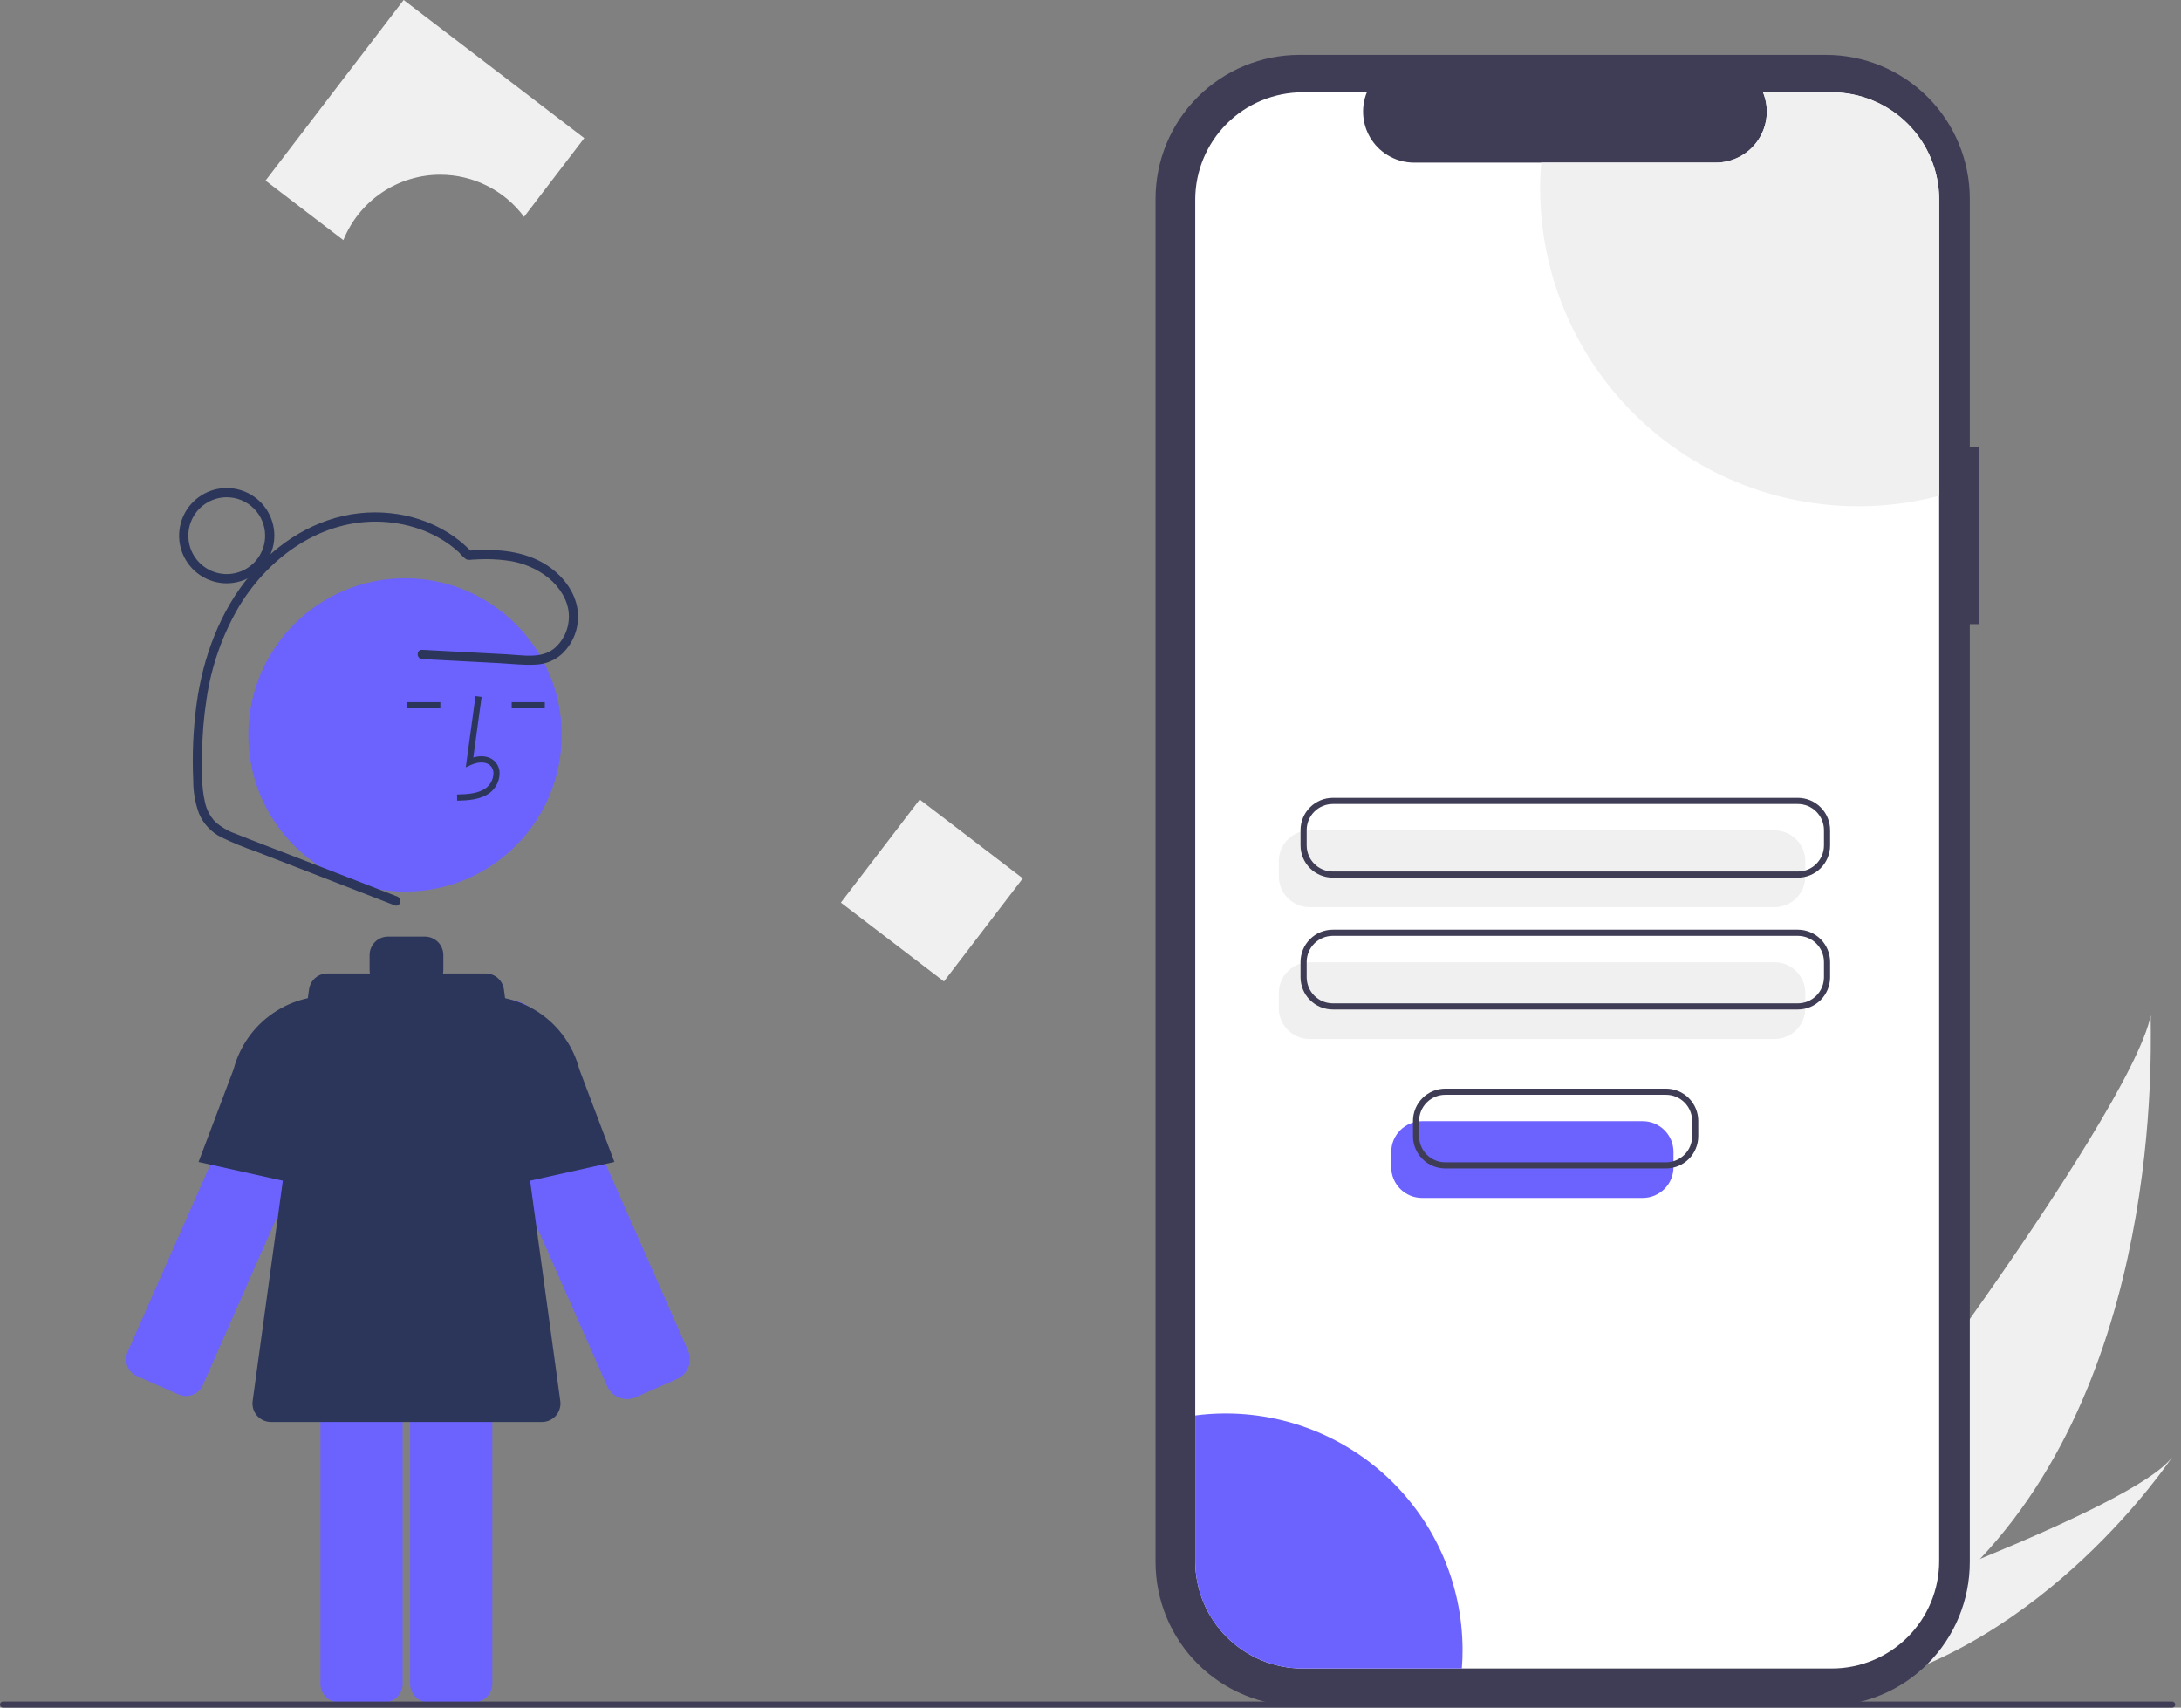 <svg width="295" height="231" viewBox="0 0 295 231" fill="none" xmlns="http://www.w3.org/2000/svg">
<rect x="0" y="0" width="295" height="231" fill="#808080" stroke="none"/>
<g clip-path="url(#clip0_7814_39454)">
<path d="M267.818 210.879C262.178 216.918 255.715 222.132 248.621 226.368C248.458 226.468 248.293 226.562 248.126 226.659L236.641 216.493C236.761 216.381 236.895 216.255 237.039 216.117C245.597 207.99 288.083 151.172 290.914 137.336C290.719 138.489 293.469 183.693 267.818 210.879Z" fill="#F0F0F0"/>
<path d="M250.837 228.329C250.62 228.381 250.399 228.429 250.177 228.473L241.56 220.847C241.728 220.788 241.925 220.718 242.15 220.641C245.847 219.332 256.859 215.38 267.817 210.878C279.592 206.04 291.311 200.572 293.831 197.07C293.29 197.884 276.637 222.56 250.837 228.329Z" fill="#F0F0F0"/>
<path d="M267.659 60.499H266.432V26.882C266.432 24.327 265.929 21.797 264.951 19.437C263.973 17.076 262.54 14.931 260.733 13.124C258.926 11.318 256.782 9.885 254.421 8.907C252.06 7.929 249.53 7.426 246.975 7.426H175.754C173.199 7.426 170.669 7.929 168.308 8.907C165.948 9.885 163.803 11.318 161.996 13.124C160.189 14.931 158.756 17.076 157.778 19.436C156.801 21.797 156.297 24.327 156.297 26.882V211.306C156.297 213.861 156.801 216.391 157.778 218.752C158.756 221.112 160.189 223.257 161.996 225.064C163.803 226.87 165.948 228.304 168.308 229.281C170.669 230.259 173.199 230.762 175.754 230.762H246.975C249.53 230.762 252.06 230.259 254.421 229.281C256.782 228.304 258.926 226.871 260.733 225.064C262.54 223.257 263.973 221.112 264.951 218.752C265.928 216.391 266.432 213.861 266.432 211.306V84.428H267.659V60.499Z" fill="#3F3D56"/>
<path d="M262.29 27.015V211.171C262.29 213.079 261.914 214.968 261.184 216.731C260.453 218.494 259.383 220.095 258.033 221.444C256.684 222.793 255.082 223.863 253.319 224.593C251.556 225.323 249.666 225.698 247.758 225.697H176.193C174.286 225.698 172.397 225.322 170.634 224.592C168.872 223.862 167.27 222.792 165.921 221.443C164.572 220.094 163.502 218.492 162.772 216.73C162.042 214.967 161.666 213.078 161.667 211.171V27.015C161.666 25.107 162.042 23.218 162.772 21.456C163.502 19.693 164.572 18.092 165.921 16.743C167.27 15.394 168.872 14.324 170.634 13.594C172.397 12.864 174.286 12.488 176.193 12.488H184.878C184.452 13.537 184.29 14.673 184.406 15.799C184.522 16.925 184.913 18.005 185.544 18.944C186.176 19.883 187.028 20.652 188.027 21.184C189.025 21.717 190.139 21.995 191.271 21.996H232.072C233.204 21.997 234.319 21.72 235.319 21.188C236.318 20.656 237.172 19.887 237.804 18.947C238.435 18.007 238.826 16.927 238.941 15.8C239.057 14.674 238.893 13.536 238.465 12.488H247.758C249.666 12.488 251.556 12.863 253.319 13.593C255.082 14.322 256.684 15.392 258.033 16.741C259.383 18.09 260.453 19.692 261.184 21.455C261.914 23.218 262.29 25.107 262.29 27.015Z" fill="white"/>
<path d="M240.029 122.712H177.126C176.025 122.711 174.968 122.272 174.189 121.493C173.41 120.714 172.972 119.658 172.971 118.556V116.488C172.972 115.386 173.41 114.33 174.189 113.551C174.968 112.771 176.025 112.333 177.126 112.332H240.029C241.131 112.333 242.187 112.771 242.966 113.551C243.746 114.33 244.184 115.386 244.185 116.488V118.556C244.184 119.658 243.746 120.714 242.966 121.493C242.187 122.272 241.131 122.711 240.029 122.712Z" fill="#F0F0F0"/>
<path d="M240.029 140.543H177.126C176.025 140.542 174.968 140.103 174.189 139.324C173.41 138.545 172.972 137.489 172.971 136.387V134.319C172.972 133.217 173.41 132.161 174.189 131.382C174.968 130.603 176.025 130.164 177.126 130.163H240.029C241.131 130.164 242.187 130.603 242.966 131.382C243.746 132.161 244.184 133.217 244.185 134.319V136.387C244.184 137.489 243.746 138.545 242.966 139.324C242.187 140.103 241.131 140.542 240.029 140.543Z" fill="#F0F0F0"/>
<path d="M243.176 118.724H180.273C179.116 118.723 178.007 118.263 177.189 117.445C176.371 116.627 175.91 115.518 175.909 114.361V112.292C175.91 111.135 176.371 110.026 177.189 109.208C178.007 108.39 179.116 107.93 180.273 107.929H243.176C244.332 107.93 245.442 108.39 246.26 109.208C247.078 110.026 247.538 111.135 247.539 112.292V114.361C247.538 115.518 247.078 116.627 246.26 117.445C245.442 118.263 244.332 118.723 243.176 118.724ZM180.273 108.76C179.336 108.761 178.438 109.133 177.776 109.796C177.114 110.458 176.741 111.356 176.74 112.292V114.361C176.741 115.297 177.114 116.195 177.776 116.857C178.438 117.519 179.336 117.892 180.273 117.893H243.176C244.112 117.892 245.01 117.519 245.672 116.857C246.334 116.195 246.707 115.297 246.708 114.361V112.292C246.707 111.356 246.334 110.458 245.672 109.796C245.01 109.133 244.112 108.761 243.176 108.76H180.273Z" fill="#3F3D56"/>
<path d="M243.176 136.555H180.273C179.116 136.554 178.007 136.094 177.189 135.276C176.371 134.458 175.91 133.349 175.909 132.192V130.123C175.91 128.966 176.371 127.857 177.189 127.039C178.007 126.221 179.116 125.761 180.273 125.76H243.176C244.332 125.761 245.442 126.221 246.26 127.039C247.078 127.857 247.538 128.966 247.539 130.123V132.192C247.538 133.349 247.078 134.458 246.26 135.276C245.442 136.094 244.332 136.554 243.176 136.555ZM180.273 126.591C179.336 126.592 178.438 126.964 177.776 127.627C177.114 128.289 176.741 129.187 176.74 130.123V132.192C176.741 133.128 177.114 134.026 177.776 134.688C178.438 135.35 179.336 135.723 180.273 135.724H243.176C244.112 135.723 245.01 135.35 245.672 134.688C246.334 134.026 246.707 133.128 246.708 132.192V130.123C246.707 129.187 246.334 128.289 245.672 127.627C245.01 126.964 244.112 126.592 243.176 126.591H180.273Z" fill="#3F3D56"/>
<path d="M262.29 27.015V67.072C255.925 68.746 249.261 68.938 242.811 67.633C236.36 66.328 230.295 63.561 225.081 59.544C219.868 55.527 215.646 50.367 212.739 44.463C209.832 38.558 208.319 32.065 208.315 25.484C208.315 24.309 208.363 23.147 208.457 21.996H232.072C233.204 21.997 234.32 21.72 235.319 21.188C236.319 20.656 237.172 19.887 237.804 18.947C238.436 18.007 238.826 16.927 238.942 15.8C239.057 14.674 238.894 13.536 238.465 12.488H247.758C249.666 12.488 251.556 12.863 253.319 13.593C255.082 14.322 256.684 15.392 258.034 16.741C259.383 18.09 260.454 19.692 261.184 21.455C261.914 23.218 262.29 25.107 262.29 27.015Z" fill="#F0F0F0"/>
<path d="M197.826 223.197C197.826 224.041 197.795 224.875 197.727 225.698H176.193C174.286 225.698 172.397 225.323 170.634 224.593C168.872 223.863 167.27 222.793 165.921 221.444C164.572 220.095 163.502 218.493 162.772 216.731C162.042 214.968 161.666 213.079 161.667 211.171V191.474C166.18 190.887 170.767 191.268 175.122 192.593C179.476 193.918 183.498 196.156 186.92 199.158C190.342 202.16 193.084 205.857 194.965 210.002C196.845 214.147 197.821 218.645 197.826 223.197H197.826Z" fill="#6C63FF"/>
<path d="M24.153 188.634C24.758 188.9 25.444 188.915 26.061 188.676C26.677 188.437 27.173 187.963 27.441 187.359L46.839 143.395C47.283 142.388 47.419 141.273 47.229 140.19C47.039 139.107 46.532 138.104 45.773 137.309C45.013 136.514 44.035 135.962 42.961 135.723C41.888 135.484 40.768 135.568 39.742 135.966H39.742C38.558 136.418 37.567 137.267 36.937 138.368C36.837 138.542 36.746 138.722 36.665 138.905L17.267 182.87C17.135 183.169 17.063 183.492 17.055 183.819C17.048 184.147 17.105 184.472 17.223 184.778C17.342 185.083 17.519 185.362 17.745 185.599C17.971 185.836 18.242 186.025 18.542 186.158L24.153 188.634Z" fill="#6C63FF"/>
<path d="M46.043 161.445L26.855 157.181L31.605 144.617C32.414 141.547 34.296 138.867 36.911 137.066C39.526 135.265 42.701 134.46 45.858 134.798L46.043 134.819L46.043 161.445Z" fill="#2B365A"/>
<path d="M84.799 189.263C84.234 189.262 83.682 189.097 83.209 188.789C82.737 188.481 82.363 188.043 82.134 187.527L62.736 143.562C62.119 142.164 62.061 140.581 62.575 139.142C63.09 137.702 64.136 136.514 65.499 135.822C66.862 135.13 68.439 134.987 69.905 135.422C71.37 135.857 72.613 136.837 73.378 138.161V138.161C73.486 138.348 73.583 138.541 73.67 138.738L93.068 182.702C93.38 183.408 93.398 184.209 93.119 184.928C92.84 185.648 92.287 186.227 91.581 186.538L85.779 189.098L85.776 189.091C85.463 189.204 85.132 189.262 84.799 189.263Z" fill="#6C63FF"/>
<path d="M57.966 174.165C57.304 174.166 56.671 174.429 56.203 174.896C55.736 175.364 55.473 175.997 55.472 176.658V227.779C55.473 228.44 55.736 229.074 56.203 229.541C56.671 230.009 57.304 230.272 57.966 230.272H64.099C64.76 230.272 65.394 230.009 65.861 229.541C66.329 229.074 66.592 228.44 66.593 227.779V176.658C66.592 175.997 66.329 175.364 65.861 174.896C65.394 174.429 64.76 174.166 64.099 174.165H57.966Z" fill="#6C63FF"/>
<path d="M45.834 174.165C45.173 174.166 44.539 174.429 44.072 174.896C43.605 175.364 43.342 175.997 43.341 176.658V227.779C43.342 228.44 43.605 229.074 44.072 229.541C44.539 230.009 45.173 230.272 45.834 230.272H51.968C52.629 230.272 53.263 230.009 53.73 229.541C54.198 229.074 54.461 228.44 54.461 227.779V176.658C54.461 175.997 54.198 175.364 53.73 174.896C53.263 174.429 52.629 174.166 51.968 174.165H45.834Z" fill="#6C63FF"/>
<path d="M54.783 120.608C66.488 120.608 75.977 111.12 75.977 99.415C75.977 87.71 66.488 78.221 54.783 78.221C43.078 78.221 33.589 87.71 33.589 99.415C33.589 111.12 43.078 120.608 54.783 120.608Z" fill="#6C63FF"/>
<path d="M61.836 108.311C63.21 108.273 64.92 108.225 66.237 107.263C66.629 106.964 66.951 106.584 67.181 106.148C67.411 105.712 67.543 105.231 67.567 104.739C67.591 104.389 67.533 104.039 67.399 103.715C67.265 103.391 67.058 103.102 66.794 102.872C66.106 102.29 65.101 102.154 64.019 102.472L65.14 94.275L64.317 94.162L62.998 103.799L63.686 103.484C64.483 103.118 65.577 102.932 66.257 103.506C66.424 103.657 66.554 103.843 66.637 104.052C66.72 104.261 66.754 104.486 66.736 104.71C66.716 105.076 66.617 105.434 66.447 105.758C66.276 106.083 66.037 106.367 65.747 106.591C64.722 107.34 63.359 107.437 61.813 107.48L61.836 108.311Z" fill="#2B365A"/>
<path d="M73.689 94.982H69.212V95.814H73.689V94.982Z" fill="#2B365A"/>
<path d="M59.56 94.982H55.084V95.814H59.56V94.982Z" fill="#2B365A"/>
<path d="M75.783 189.52L68.155 133.834C68.073 133.237 67.778 132.69 67.324 132.294C66.87 131.897 66.287 131.679 65.685 131.679H59.927C59.951 131.542 59.963 131.403 59.964 131.264V129.186C59.964 128.524 59.702 127.89 59.234 127.423C58.766 126.955 58.132 126.692 57.471 126.692H52.484C51.823 126.692 51.189 126.955 50.721 127.423C50.253 127.89 49.991 128.524 49.991 129.186V131.264C49.992 131.403 50.004 131.542 50.028 131.679H44.27C43.667 131.679 43.085 131.897 42.631 132.294C42.177 132.69 41.882 133.237 41.8 133.834L34.172 189.52C34.123 189.873 34.151 190.232 34.253 190.573C34.355 190.914 34.529 191.229 34.763 191.498C34.997 191.766 35.286 191.981 35.61 192.128C35.934 192.276 36.286 192.352 36.642 192.352H73.313C73.669 192.352 74.021 192.276 74.345 192.128C74.669 191.981 74.958 191.766 75.192 191.498C75.426 191.229 75.6 190.914 75.702 190.573C75.804 190.232 75.832 189.873 75.783 189.52Z" fill="#2B365A"/>
<path d="M63.912 161.444V134.818L64.097 134.798C67.258 134.46 70.436 135.267 73.053 137.073C75.669 138.879 77.552 141.563 78.357 144.639L83.1 157.18L63.912 161.444Z" fill="#2B365A"/>
<path d="M53.716 121.267L39.057 115.577C36.66 114.647 34.249 113.745 31.865 112.782C30.843 112.427 29.903 111.872 29.096 111.151C28.395 110.408 27.916 109.482 27.716 108.48C27.208 106.331 27.3 103.981 27.336 101.788C27.364 99.389 27.562 96.995 27.927 94.624C28.567 90.168 30.07 85.879 32.353 81.999C36.464 75.253 43.547 70.178 51.694 70.583C55.466 70.771 59.26 72.124 62.063 74.703C62.355 75.053 62.683 75.371 63.041 75.652C63.29 75.745 63.561 75.763 63.821 75.704C64.163 75.682 64.505 75.665 64.848 75.654C66.036 75.604 67.227 75.654 68.407 75.803C70.558 76.035 72.596 76.882 74.279 78.241C75.68 79.446 76.819 81.147 76.937 83.037C76.993 83.905 76.85 84.774 76.517 85.577C76.185 86.381 75.672 87.097 75.019 87.671C73.27 89.145 70.775 88.627 68.677 88.516L60.992 88.108L57.098 87.902C56.296 87.86 56.298 89.106 57.098 89.149L67.447 89.697C69.11 89.785 70.825 90.001 72.489 89.901C73.768 89.844 74.989 89.352 75.952 88.508C76.831 87.701 77.486 86.679 77.853 85.543C78.22 84.406 78.286 83.194 78.045 82.025C77.511 79.474 75.613 77.365 73.388 76.109C70.36 74.401 66.744 74.238 63.356 74.49L63.797 74.673C59.964 70.559 54.094 68.823 48.583 69.431C42.764 70.072 37.588 73.319 33.87 77.757C29.724 82.707 27.465 88.878 26.587 95.224C26.129 98.65 25.979 102.11 26.137 105.563C26.13 107.086 26.391 108.598 26.907 110.031C27.495 111.425 28.559 112.566 29.909 113.25C31.457 113.997 33.048 114.651 34.675 115.207L40.076 117.304L50.684 121.421L53.385 122.47C54.133 122.76 54.457 121.555 53.716 121.267Z" fill="#2B365A"/>
<path d="M30.667 78.902C29.393 78.902 28.148 78.524 27.088 77.817C26.029 77.109 25.203 76.103 24.716 74.926C24.228 73.749 24.101 72.454 24.349 71.204C24.598 69.955 25.211 68.807 26.112 67.906C27.013 67.005 28.161 66.392 29.41 66.143C30.66 65.895 31.955 66.022 33.132 66.51C34.309 66.997 35.315 67.823 36.023 68.882C36.73 69.942 37.108 71.187 37.108 72.461C37.106 74.169 36.427 75.806 35.219 77.013C34.012 78.221 32.375 78.9 30.667 78.902ZM30.667 67.266C29.64 67.266 28.635 67.571 27.781 68.142C26.927 68.713 26.261 69.524 25.868 70.473C25.474 71.422 25.372 72.467 25.572 73.474C25.773 74.482 26.267 75.407 26.994 76.134C27.72 76.86 28.646 77.355 29.654 77.556C30.661 77.756 31.706 77.653 32.655 77.26C33.604 76.867 34.415 76.201 34.986 75.347C35.557 74.493 35.861 73.488 35.861 72.461C35.86 71.084 35.312 69.763 34.338 68.789C33.364 67.816 32.044 67.268 30.667 67.266Z" fill="#2B365A"/>
<path d="M138.342 118.82L124.4 108.157L113.737 122.099L127.679 132.762L138.342 118.82Z" fill="#F0F0F0"/>
<path d="M59.549 23.632C61.751 23.631 63.924 24.145 65.892 25.133C67.861 26.122 69.57 27.558 70.884 29.326L79.025 18.682L54.599 0L35.916 24.427L46.444 32.478C47.498 29.866 49.308 27.627 51.643 26.051C53.978 24.475 56.731 23.632 59.549 23.632Z" fill="#F0F0F0"/>
<path d="M293.806 230.999H0.416C0.305 230.999 0.2 230.955 0.122 230.877C0.044 230.799 0 230.694 0 230.584C0 230.473 0.044 230.368 0.122 230.29C0.2 230.212 0.305 230.168 0.416 230.168H293.806C293.916 230.168 294.022 230.212 294.099 230.29C294.177 230.368 294.221 230.473 294.221 230.584C294.221 230.694 294.177 230.799 294.099 230.877C294.022 230.955 293.916 230.999 293.806 230.999Z" fill="#3F3D56"/>
<path d="M222.198 162.044H192.335C191.233 162.043 190.177 161.604 189.398 160.825C188.619 160.046 188.18 158.99 188.179 157.888V155.82C188.18 154.718 188.619 153.662 189.398 152.883C190.177 152.104 191.233 151.665 192.335 151.664H222.198C223.3 151.665 224.356 152.104 225.135 152.883C225.915 153.662 226.353 154.718 226.354 155.82V157.888C226.353 158.99 225.915 160.046 225.135 160.825C224.356 161.604 223.3 162.043 222.198 162.044Z" fill="#6C63FF"/>
<path d="M225.345 158.057H195.482C194.325 158.056 193.216 157.596 192.398 156.778C191.58 155.96 191.119 154.851 191.118 153.694V151.625C191.119 150.468 191.58 149.359 192.398 148.541C193.216 147.723 194.325 147.263 195.482 147.262H225.345C226.502 147.263 227.611 147.723 228.429 148.541C229.247 149.359 229.707 150.468 229.709 151.625V153.694C229.707 154.851 229.247 155.96 228.429 156.778C227.611 157.596 226.502 158.056 225.345 158.057ZM195.482 148.093C194.545 148.094 193.647 148.466 192.985 149.129C192.323 149.791 191.95 150.689 191.949 151.625V153.694C191.95 154.63 192.323 155.528 192.985 156.19C193.647 156.852 194.545 157.225 195.482 157.226H225.345C226.282 157.225 227.18 156.852 227.842 156.19C228.504 155.528 228.876 154.63 228.878 153.694V151.625C228.876 150.689 228.504 149.791 227.842 149.129C227.18 148.466 226.282 148.094 225.345 148.093H195.482Z" fill="#3F3D56"/>
</g>
<defs>
<clipPath id="clip0_7814_39454">
<rect width="294.221" height="231" fill="white"/>
</clipPath>
</defs>
</svg>

